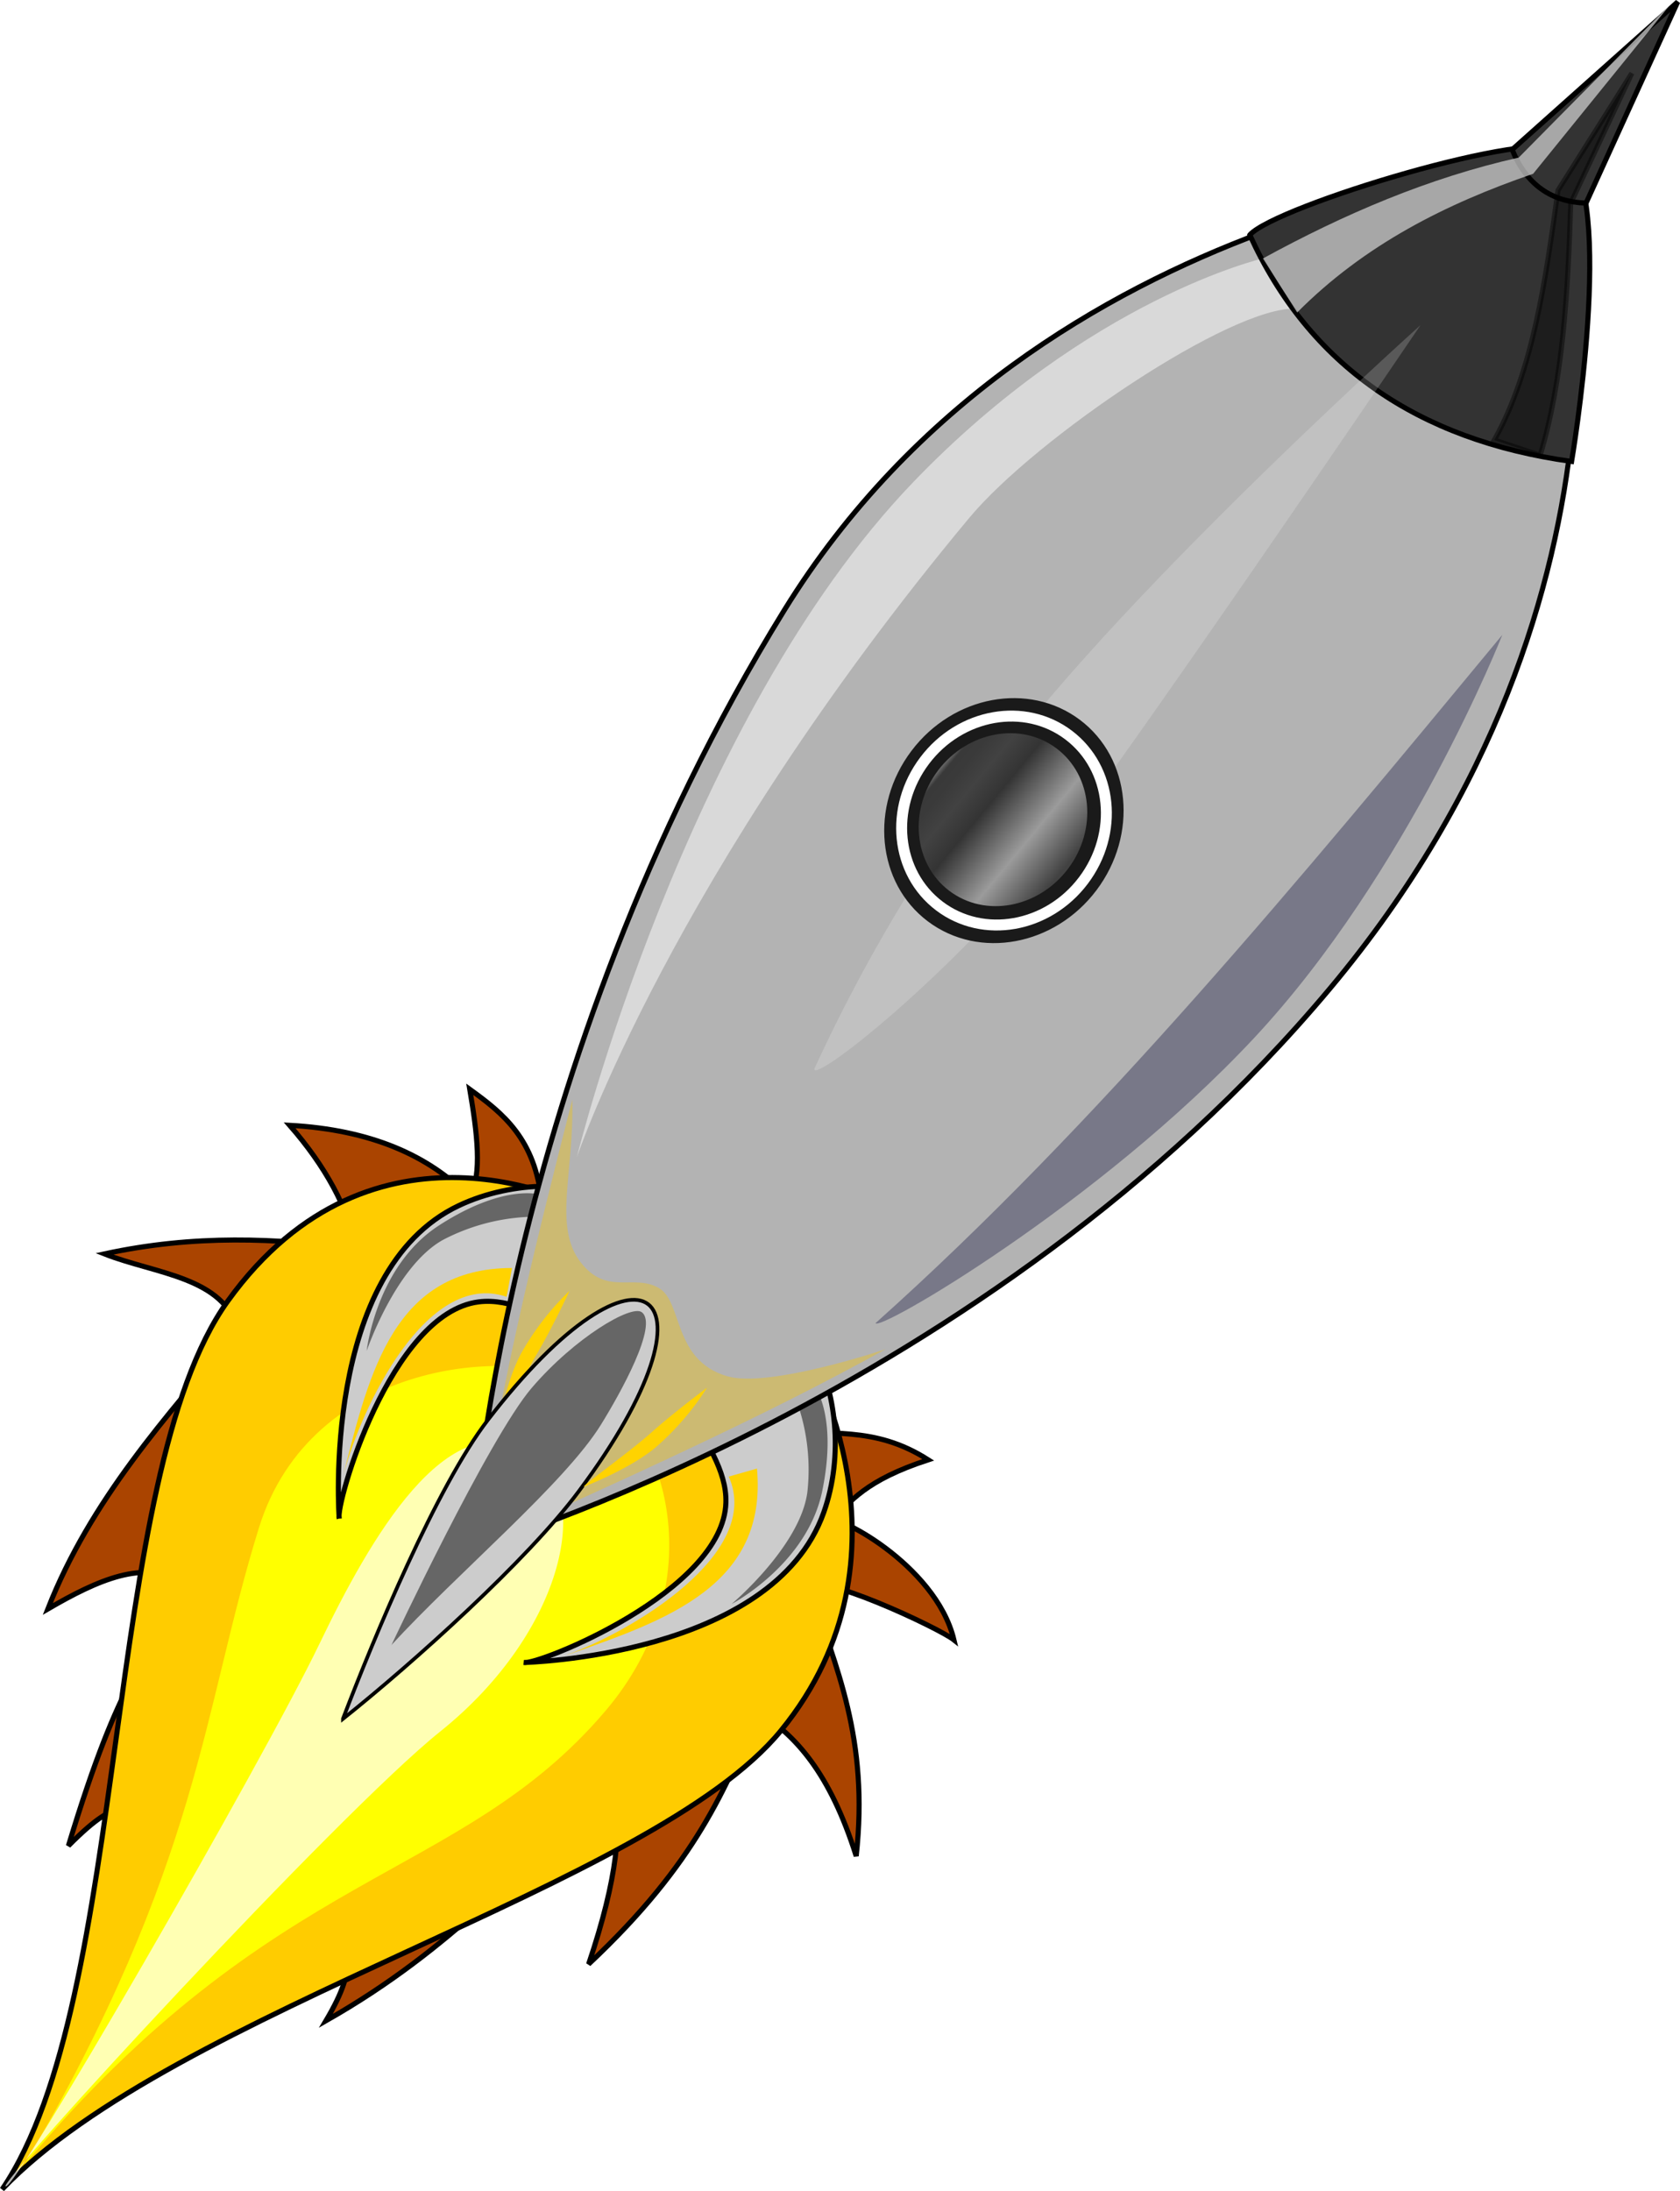 <svg id="svg2" xmlns="http://www.w3.org/2000/svg" xmlns:xlink="http://www.w3.org/1999/xlink" width="329.8" height="430.08" viewBox="0 0 329.8 430.08">
  <defs>
    <style>
      .cls-1 {
        filter: url(#filter4961);
      }

      .cls-2 {
        fill: #a40;
      }

      .cls-12, .cls-13, .cls-16, .cls-2, .cls-3, .cls-6, .cls-8 {
        stroke: #000;
      }

      .cls-3 {
        fill: #fc0;
      }

      .cls-4 {
        fill: #ff0;
      }

      .cls-17, .cls-5, .cls-9 {
        fill: #fff;
      }

      .cls-15, .cls-5 {
        opacity: 0.7;
      }

      .cls-10, .cls-14, .cls-15, .cls-16, .cls-17, .cls-5, .cls-9 {
        isolation: isolate;
      }

      .cls-12, .cls-6 {
        fill: #ccc;
      }

      .cls-7 {
        fill: #666;
      }

      .cls-8 {
        fill: #b3b3b3;
      }

      .cls-9 {
        opacity: 0.5;
      }

      .cls-10 {
        fill: #d3bc5f;
        opacity: 0.77;
      }

      .cls-11 {
        fill: #ffd300;
      }

      .cls-12 {
        stroke-width: 0.72px;
      }

      .cls-13 {
        fill: #333;
      }

      .cls-14 {
        fill: #003;
        opacity: 0.33;
      }

      .cls-15 {
        fill: #d9d9d9;
      }

      .cls-16 {
        opacity: 0.44;
      }

      .cls-17 {
        opacity: 0.19;
      }

      .cls-18 {
        fill: #1a1a1a;
      }

      .cls-18, .cls-19 {
        stroke: #1a1a1a;
      }

      .cls-19 {
        fill: url(#Sfumatura_senza_nome);
      }

      .cls-20 {
        fill: none;
        stroke: #fff;
        stroke-width: 2.15px;
      }
    </style>
    <filter id="filter4961" name="filter4961">
      <feGaussianBlur result="result0" stdDeviation="2" in="SourceAlpha"/>
      <feComposite result="result3" operator="arithmetic" k2="1" k3="10" in="SourceGraphic" in2="result0"/>
      <feComposite result="result4" operator="in" k2="1" in="result3" in2="result3"/>
    </filter>
    <linearGradient id="Sfumatura_senza_nome" data-name="Sfumatura senza nome" x1="645.25" y1="294.03" x2="684.77" y2="291.81" gradientTransform="matrix(0.65, 0.49, 0.53, -0.71, -344.46, 45.37)" gradientUnits="userSpaceOnUse">
      <stop offset="0" stop-color="#939393"/>
      <stop offset="0.06" stop-color="#393939"/>
      <stop offset="0.13" stop-color="#3a3a3a"/>
      <stop offset="0.25" stop-color="#424242"/>
      <stop offset="0.4" stop-color="#343434"/>
      <stop offset="0.72" stop-color="#9b9b9b"/>
      <stop offset="1" stop-color="#424242"/>
    </linearGradient>
  </defs>
  <g id="layer1">
    <g id="g4906" class="cls-1">
      <g id="g4016">
        <path id="path2846" class="cls-2" d="M152.84,239.2c-1.29-12.54-7.63-17.51-14.14-22.22,1.43,8.5,2.5,16.64,0,21.21-8-8.21-19.39-13.26-35.36-14.14,7.06,8.08,11.41,16.16,13.13,24.24-15.68-2.1-31.82-2.84-49.49,1,10,3.95,23.61,4.51,26.26,15.15-14.19,16.84-29,33.21-37.37,54.55,9.75-5.68,19.14-9.9,26.26-5.05C74.74,331,70.48,330.59,59.91,365.47c11.16-11.25,10.48-5.27,15.15-7.07l39.4,23.23c-1,5.76,2.91,6.52-4,18.19,25.49-14.49,37.72-30.31,56.57-45.46,1.5,7.12.77,17.26-5,34.34,21.39-20.07,26.8-34.59,33.34-49.49,7.21,4.54,14,11.82,19.19,28.28,2.55-23.09-4-37.07-9.09-52.53.81-3.71,25.38,7.78,28.28,10.1-3.61-15.1-24.42-25.42-24.24-23.23,4-4,6.83-8.08,19.19-12.12-10.86-6.94-19.62-4.45-29.29-6.06L152.84,239.2Z" transform="translate(-46.48 -3.17)"/>
        <path id="path2826" class="cls-3" d="M160.47,240s-40.58-21.33-69.29,18.57C66.2,293.34,72.4,395.39,46.9,432.9c33.84-35.38,127.72-59.31,152.86-90,28.27-34.53,5-74.29,5-74.29L160.47,240Z" transform="translate(-46.48 -3.17)"/>
        <path id="path3810" class="cls-4" d="M51.33,428c49.15-58.72,85.36-55.33,114-89,21.39-25.15,12-56-3-64s-54.74-4.92-65,28C86.16,338.87,86,368.7,51.33,428Z" transform="translate(-46.48 -3.17)"/>
        <path id="path3814" class="cls-5" d="M47.62,432.27c1.26,1.89,50.3-83,61.57-106.44,9.92-20.62,25-47.13,41.14-37.79,13,7.55,7.08,35.36-17.43,55-20.09,16.08-87.85,89.79-85.28,89.27Z" transform="translate(-46.48 -3.17)"/>
      </g>
      <path id="path2822" class="cls-6" d="M149.34,329.49s48.75-1.09,58.84-29.42c8.06-22.61-6.71-51.48-22-37.67-14.78,13.34,3.16,22.82,2.8,35.69-.47,17.45-37,32-39.64,31.4Z" transform="translate(-46.48 -3.17)"/>
      <path id="path2824" class="cls-6" d="M113.07,301.23s-3.68-48.62,23.52-61.44c21.72-10.22,51.89,1.65,39.64,18.22-11.83,16-23-.91-35.79.7-17.32,2.18-28.18,39.94-27.37,42.52Z" transform="translate(-46.48 -3.17)"/>
      <path id="path3684" class="cls-7" d="M152.4,237.63s-7.13-2.12-19.81,6.12c-12.3,8-14.13,24.58-14.13,24.58s5.66-16.63,15-21.8A39.9,39.9,0,0,1,153,242l-.56-4.34Z" transform="translate(-46.48 -3.17)"/>
      <path id="path3682" class="cls-7" d="M206.38,275.22s4.57,5.87,1.5,20.68c-3,14.37-17.76,22.1-17.76,22.1s13.43-11.31,14.85-21.92a39.89,39.89,0,0,0-2.83-19.8l4.24-1.06Z" transform="translate(-46.48 -3.17)"/>
      <path id="path2818" class="cls-8" d="M350.47,35.76s-99.72,5.73-150,87.14C144.93,212.84,139,307.19,139,307.19s101.12-29.43,168.57-110c65.33-78,47.14-160,42.86-161.43Z" transform="translate(-46.48 -3.17)"/>
      <path id="path3709" class="cls-9" d="M294.42,53.89s-33.89,7.78-68.59,43.84c-44.9,46.67-66.11,132.58-66.11,132.58s18.55-55.22,77-125.45c13.08-15.71,51.48-41.63,64.14-41.1,3.35-3.9-6.46-10.5-6.46-9.87Z" transform="translate(-46.48 -3.17)"/>
      <path id="path2900" class="cls-10" d="M158.83,219c.37,14.33-3.77,24.89,1.61,31.9,5.15,6.71,10.41,2.21,15.39,5.1,4.72,2.74,2.67,14.17,13.42,17.31,8.18,2.4,31.08-5.31,31.08-5.31-24.67,13.67-52.71,26.15-80,38.5,3.6-28.42,10.92-57.75,18.5-87.5Z" transform="translate(-46.48 -3.17)"/>
      <path id="path3680" class="cls-11" d="M144.06,284.11s1.58-9.49,4.78-15.39a53.37,53.37,0,0,1,9.45-12.19S155,263.65,151.83,269c-2.9,5-7.48,15.3-7.77,15.1Z" transform="translate(-46.48 -3.17)"/>
      <path id="path2820" class="cls-12" d="M113.81,340.53c6.1-16,18.43-45.64,28.44-58.64,30.21-39.27,47.73-26,17.85,14-10.1,13.53-32.44,33.62-46.29,44.67Z" transform="translate(-46.48 -3.17)"/>
      <path id="path3838" class="cls-13" d="M291.83,49.29C303.43,74.8,324.71,89.56,355,93.75c0,0,8.88-52.17-1.4-61-5.47-4.68-56.57,10.83-61.75,16.5Z" transform="translate(-46.48 -3.17)"/>
      <path id="path3816" class="cls-14" d="M218.4,262.84c43.48-38.86,83.24-87,123-135.06,0,0-18.38,46.67-48.79,79.2s-74.25,58-74.25,55.86Z" transform="translate(-46.48 -3.17)"/>
      <path id="path2902" class="cls-11" d="M113.93,292.54c3.43-13,16.26-40.17,32-34.83l1.06-5.65c-23,0-28,20.22-33.06,40.48Z" transform="translate(-46.48 -3.17)"/>
      <path id="path3676" class="cls-11" d="M157.76,328c12.67-4.6,38.53-19.83,31.78-35l5.54-1.57c2.07,22.88-17.6,29.75-37.32,36.59Z" transform="translate(-46.48 -3.17)"/>
      <path id="path3678" class="cls-11" d="M161.08,295s9-3.44,14.13-7.75a53.43,53.43,0,0,0,10.06-11.69s-6.32,4.69-10.94,8.81c-4.3,3.84-13.5,10.38-13.25,10.63Z" transform="translate(-46.48 -3.17)"/>
      <path id="path3707" class="cls-7" d="M123.3,326.13s19.09-40.66,27.58-50.56,19.49-16.33,21.56-14.85c3.38,2.42-4.21,16-8,22.11-7.11,11.49-28.1,29.06-41.18,43.3Z" transform="translate(-46.48 -3.17)"/>
      <path id="path3840" class="cls-13" d="M375.83,3.54l-32.5,29c2.79,6.9,7.71,10.26,14.5,10.5Z" transform="translate(-46.48 -3.17)"/>
      <path id="path3842" class="cls-15" d="M374.67,3.69,344.62,34.1c-17.78,4-34.31,11.11-50.21,19.8l6.72,10.6c13.29-13.37,29.27-21.35,46.32-27.22L374.67,3.69Z" transform="translate(-46.48 -3.17)"/>
      <path id="path3844" class="cls-16" d="M339.83,89.54c7.65-13.72,10.05-31.38,12.5-49l14.5-23-12,25.5c-.55,17.47-1.51,34.66-6,49.5Z" transform="translate(-46.48 -3.17)"/>
      <path id="path3866" class="cls-17" d="M206.33,213a320.8,320.8,0,0,1,43-69c28-34,76-77,76-77s-40,59-63,91S206.33,216,206.33,213Z" transform="translate(-46.48 -3.17)"/>
      <g id="g4843">
        <path id="path2832" class="cls-18" d="M261.31,177.63c-8.07,10.69-22.56,13.37-32.37,6s-11.21-22.08-3.14-32.77,22.56-13.37,32.37-6S269.38,166.93,261.31,177.63Z" transform="translate(-46.48 -3.17)"/>
        <path id="path2834" class="cls-19" d="M256.54,174c-6,7.94-16.74,9.92-24,4.43s-8.32-16.38-2.33-24.31,16.74-9.92,24-4.43S262.53,166.09,256.54,174Z" transform="translate(-46.48 -3.17)"/>
        <path id="path3733" class="cls-20" d="M259.16,176c-7,9.28-19.66,11.53-28.28,5S221,161.73,228,152.46s19.66-11.53,28.27-5S266.16,166.73,259.16,176Z" transform="translate(-46.48 -3.17)"/>
      </g>
    </g>
  </g>
</svg>
